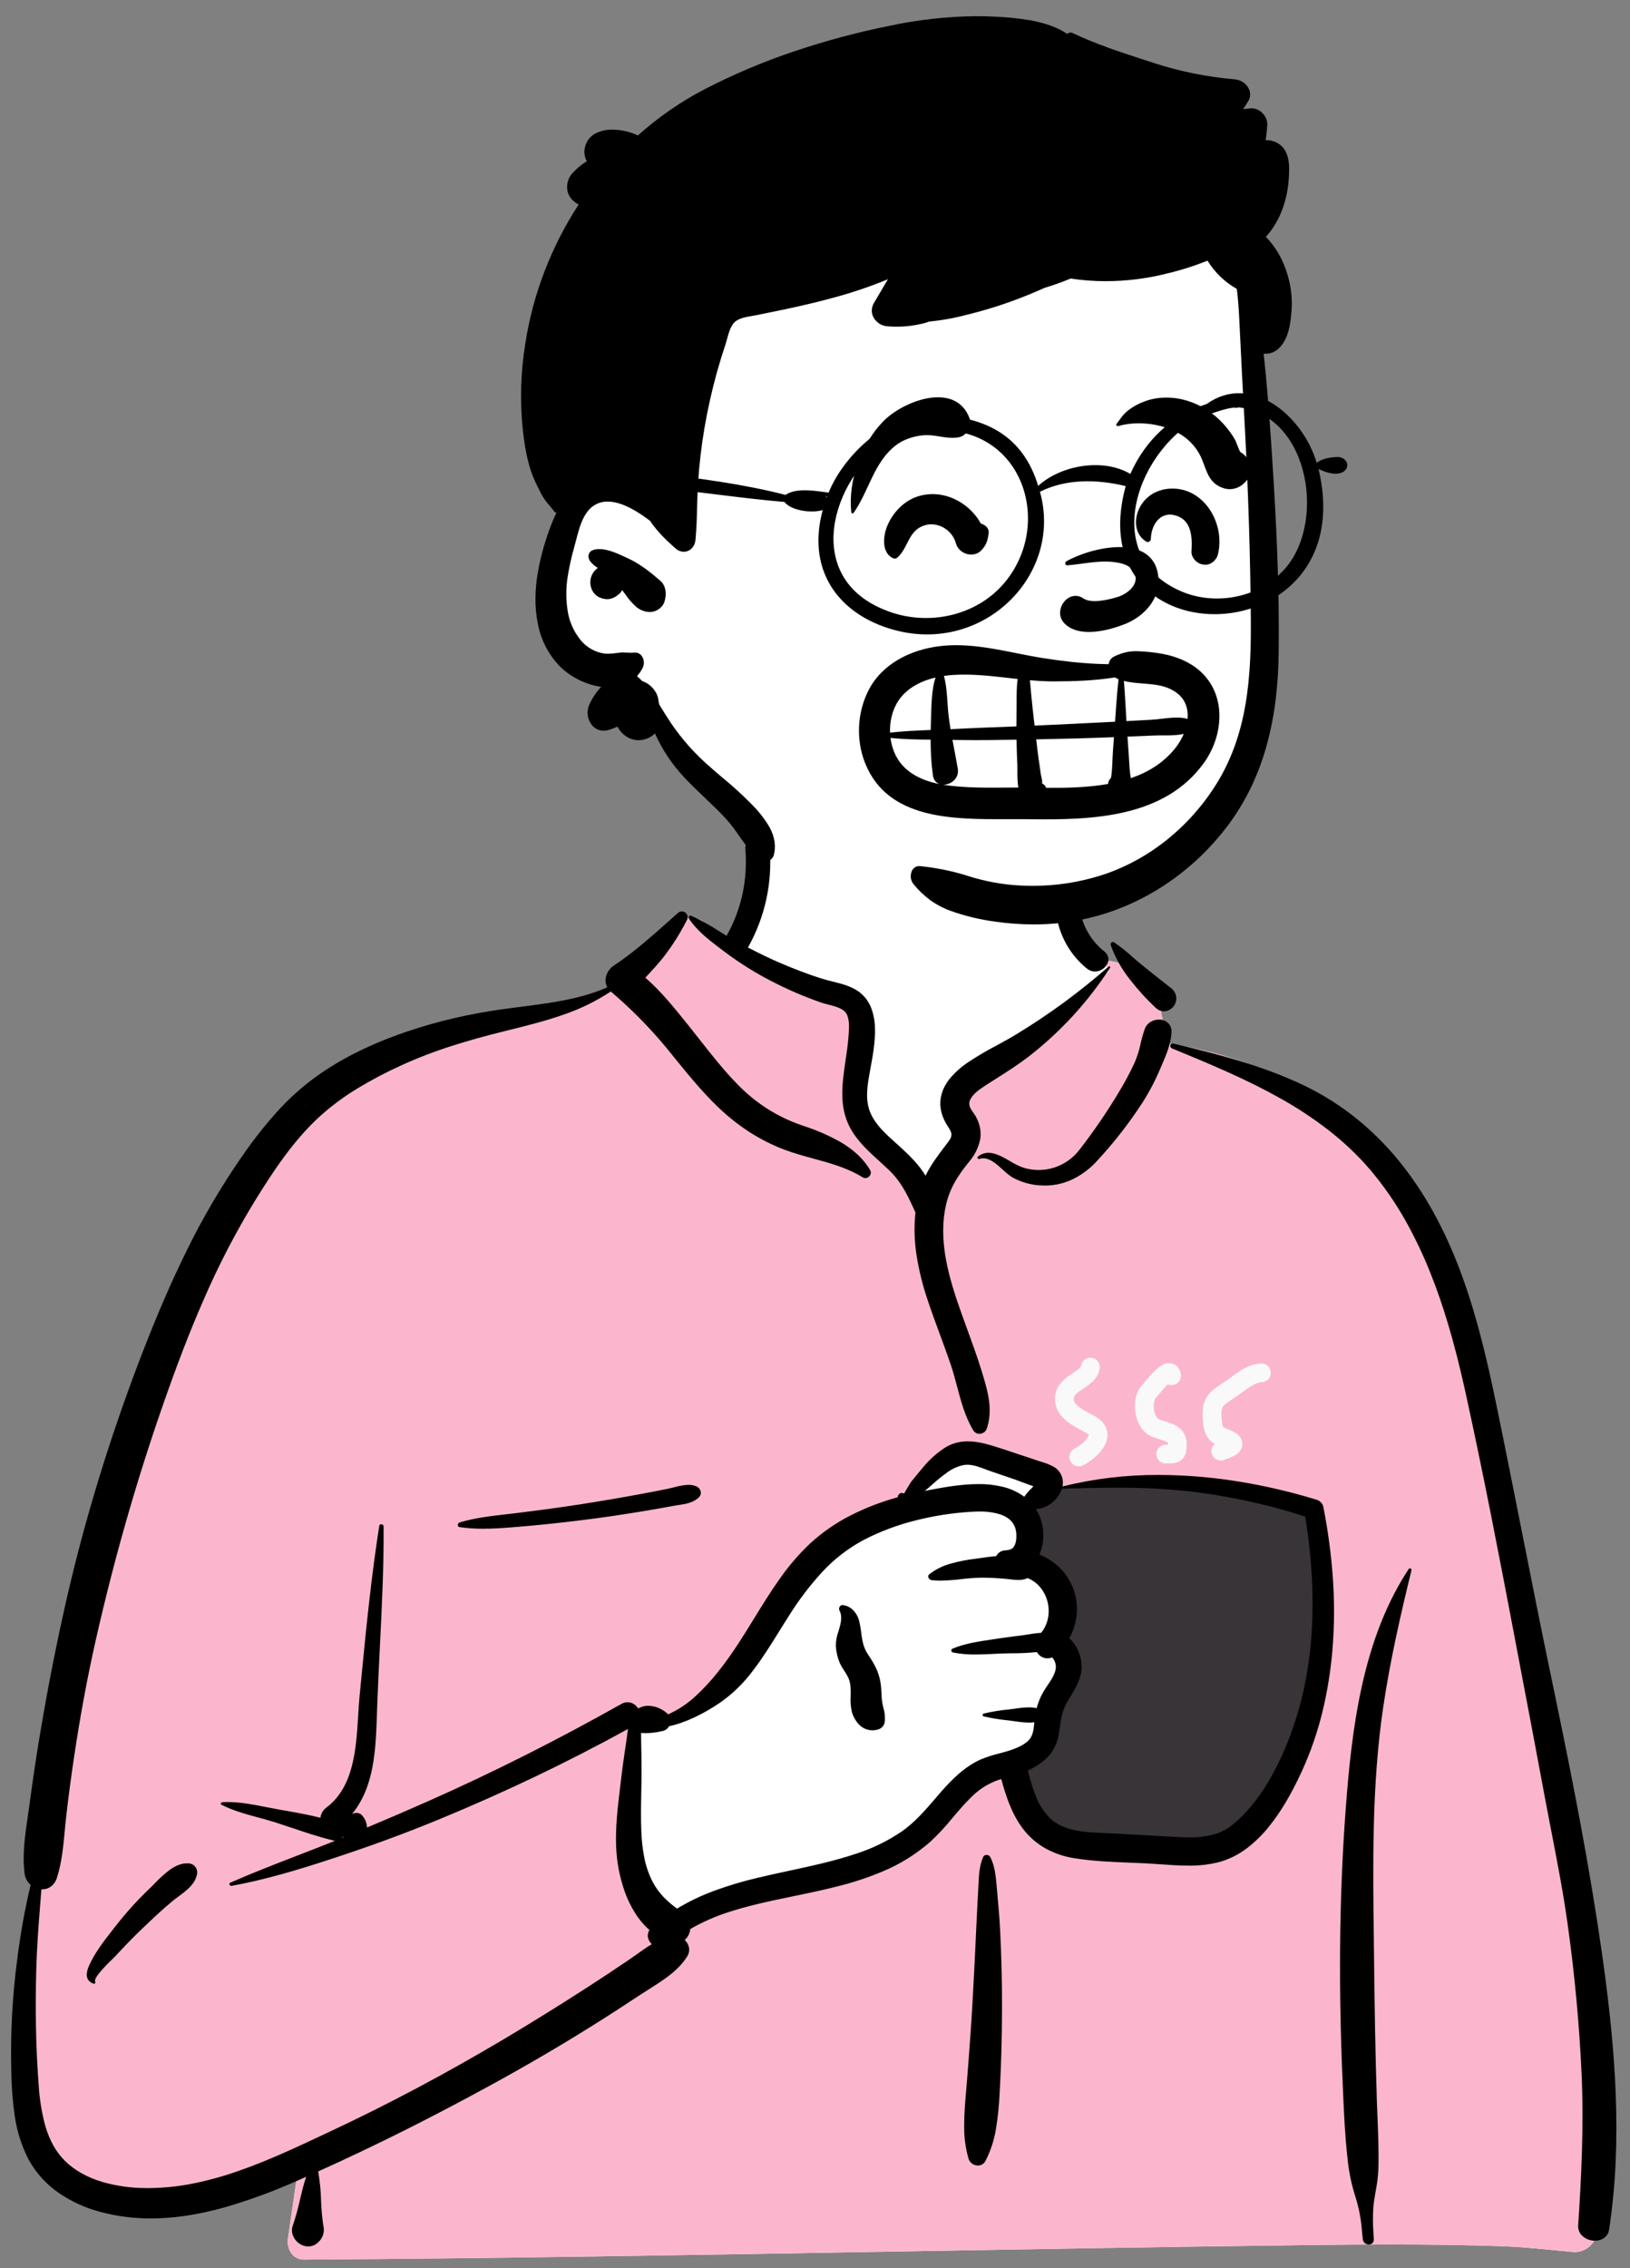 <svg width="87" height="121" viewBox="0 0 87 121" fill="none" xmlns="http://www.w3.org/2000/svg">
<rect x="0" y="0" width="87" height="121" fill="#808080" stroke="none"/>
<path d="M73.393 74.431H48.361V105.257H73.393V74.431Z" fill="#393437"/>
<path d="M16.24 120.552H16.238C16.115 120.556 15.994 120.532 15.881 120.483C15.769 120.434 15.669 120.361 15.589 120.268C15.494 120.149 15.425 120.011 15.387 119.863C15.35 119.716 15.344 119.562 15.37 119.412C15.481 118.676 15.589 117.929 15.693 117.206V117.205V117.202C15.75 116.803 15.809 116.391 15.869 115.985C13.609 116.599 11.28 116.919 8.939 116.938C7.951 116.939 6.964 116.872 5.985 116.737C5.002 116.601 4.03 116.388 3.08 116.1C3.035 116.054 3.017 116.016 3.03 115.988C3.05 115.938 3.155 115.915 3.359 115.915C3.435 115.915 3.514 115.918 3.596 115.922L3.615 115.922C3.685 115.925 3.751 115.928 3.805 115.928C3.841 115.93 3.878 115.927 3.913 115.919C3.125 115.386 2.483 114.664 2.045 113.819C1.834 113.411 1.663 112.983 1.537 112.542C1.407 112.089 1.312 111.628 1.251 111.161C1.134 110.188 1.105 109.207 1.164 108.228C1.211 107.236 1.315 106.254 1.414 105.305V105.303C1.469 104.778 1.521 104.282 1.562 103.802C1.912 101.546 2.231 99.203 2.539 96.937V96.935C3.326 91.149 4.14 85.166 5.601 79.47C5.979 77.999 6.392 76.579 6.829 75.249C7.298 73.825 7.814 72.447 8.362 71.154C8.943 69.784 9.581 68.46 10.26 67.217C10.963 65.926 11.739 64.676 12.582 63.472C13.47 62.279 14.454 61.16 15.526 60.129C16.599 59.095 17.763 58.16 19.004 57.336C20.24 56.516 21.558 55.825 22.936 55.275C24.32 54.724 25.765 54.338 27.239 54.125L27.404 54.102C27.689 54.064 27.986 54.03 28.273 53.996C29.777 53.822 31.331 53.641 32.603 52.85C33.264 52.322 33.773 51.629 34.265 50.959C34.653 50.43 35.019 49.931 35.429 49.559C35.623 49.378 35.843 49.227 36.082 49.112C36.32 49 36.579 48.941 36.842 48.938H36.851C37.09 48.955 37.322 49.031 37.525 49.159C37.77 49.293 38.032 49.474 38.31 49.666C38.57 49.845 38.838 50.03 39.114 50.192C39.151 49.544 39.365 48.965 39.572 48.404C39.724 48.032 39.84 47.646 39.917 47.251L39.928 47.177C39.955 46.983 39.97 46.792 39.984 46.606C40.045 45.813 40.102 45.064 41.059 44.28C41.524 43.936 42.028 43.648 42.559 43.42C43.176 43.151 43.813 42.93 44.463 42.759C45.165 42.572 45.877 42.43 46.597 42.334C47.324 42.235 48.056 42.185 48.789 42.184C49.654 42.176 50.518 42.263 51.364 42.445C52.188 42.63 52.876 42.911 53.412 43.279C53.902 43.62 54.347 44.023 54.734 44.477C55.098 44.906 55.415 45.371 55.682 45.865C56.217 46.842 56.58 47.889 56.964 48.997C57.243 49.8 57.531 50.631 57.892 51.435C58.187 51.302 58.508 51.236 58.833 51.242C59.428 51.251 60.012 51.412 60.529 51.709C60.772 51.845 60.994 52.017 61.186 52.219C61.36 52.398 61.491 52.614 61.57 52.85C61.832 53.169 61.949 53.827 62.062 54.464V54.464C62.144 54.927 62.221 55.365 62.35 55.671C63.182 55.803 63.989 55.971 64.749 56.17C65.476 56.359 66.193 56.588 66.896 56.855C67.549 57.104 68.187 57.392 68.806 57.716C69.39 58.023 69.955 58.366 70.497 58.743C71.017 59.106 71.513 59.5 71.984 59.925C72.443 60.341 72.877 60.784 73.284 61.252C73.687 61.718 74.063 62.207 74.412 62.715C74.762 63.228 75.087 63.758 75.385 64.303C75.994 65.429 76.51 66.603 76.929 67.812C77.373 69.087 77.746 70.384 78.047 71.7C78.647 74.267 79.069 76.987 79.517 80.282C80.115 83.657 80.94 87.09 81.737 90.41V90.41C82.254 92.564 82.789 94.791 83.259 96.988C83.786 99.453 84.173 101.614 84.442 103.597C84.753 105.802 84.921 108.024 84.945 110.251C84.954 111.388 84.916 112.515 84.835 113.6C84.749 114.738 84.611 115.87 84.425 116.965C84.698 117.356 84.931 117.775 85.12 118.213C85.236 118.413 85.294 118.643 85.286 118.875C85.278 119.1 85.215 119.321 85.103 119.517C85.001 119.706 84.852 119.864 84.669 119.975C84.486 120.086 84.277 120.147 84.063 120.15H84.063C84.045 120.15 84.027 120.15 84.009 120.149C83.654 120.118 83.294 120.083 82.946 120.049H82.945C82.061 119.963 81.148 119.874 80.24 119.84C78.4 119.776 76.418 119.745 74.182 119.745C72.878 119.745 71.461 119.756 69.722 119.778L69.244 119.785C62.151 119.873 54.942 119.997 47.97 120.118C37.571 120.298 26.817 120.484 16.24 120.552ZM54.956 80.953C54.713 81.997 55.104 82.847 55.518 83.747C55.752 84.223 55.946 84.717 56.098 85.224C56.197 85.582 56.159 86.136 56.126 86.624C56.112 86.823 56.1 87.011 56.098 87.164C56.117 87.457 56.273 87.78 56.425 88.092C56.618 88.49 56.818 88.901 56.749 89.271C56.59 90.141 56.164 91.014 55.752 91.858C55.401 92.578 55.039 93.322 54.851 94.048C54.754 94.403 54.708 94.769 54.715 95.137C54.724 95.511 54.806 95.879 54.956 96.222C55.612 97.512 57.588 98.173 58.896 98.611L58.902 98.613C59.274 98.752 59.658 98.853 60.05 98.913C60.475 98.98 60.904 99.013 61.333 99.011C62.641 99.005 63.937 98.754 65.152 98.27C65.727 98.044 66.272 97.749 66.777 97.393C67.234 97.075 67.63 96.678 67.948 96.222C68.476 95.436 69.066 93.877 69.54 92.624C69.832 91.854 70.084 91.189 70.272 90.822L70.383 89.265C70.513 87.436 70.651 85.35 70.641 83.721C70.63 81.913 70.439 80.905 70.059 80.641C69.214 80.054 68.001 79.619 66.455 79.349C65.004 79.113 63.535 79.001 62.065 79.016C60.419 79.016 58.974 79.126 58.052 79.218C56.981 79.326 56.304 79.44 56.247 79.478C56.115 79.564 56.004 79.63 55.906 79.687C55.633 79.847 55.469 79.944 55.273 80.253C55.012 80.288 54.746 80.324 54.483 80.362C54.308 80.419 54.216 80.538 54.238 80.679C54.256 80.769 54.308 80.849 54.384 80.902C54.475 80.969 54.587 81.004 54.701 81.002C54.788 81.001 54.874 80.984 54.955 80.953H54.956Z" fill="white"/>
<path d="M16.238 120.552C16.116 120.556 15.994 120.532 15.881 120.483C15.769 120.434 15.669 120.361 15.589 120.268C15.494 120.149 15.425 120.011 15.387 119.863C15.35 119.716 15.344 119.562 15.37 119.412C15.481 118.675 15.589 117.927 15.693 117.205L15.695 117.187C15.752 116.793 15.811 116.386 15.869 115.985C13.61 116.599 11.281 116.919 8.94 116.938C7.951 116.939 6.965 116.872 5.986 116.737C5.002 116.601 4.03 116.388 3.08 116.101C3.034 116.055 3.017 116.017 3.029 115.989C3.05 115.939 3.154 115.916 3.358 115.916C3.435 115.916 3.514 115.919 3.596 115.922L3.615 115.923C3.685 115.926 3.751 115.929 3.804 115.929C3.841 115.93 3.877 115.927 3.913 115.92C3.125 115.386 2.483 114.664 2.045 113.819C1.834 113.411 1.663 112.983 1.537 112.542C1.407 112.089 1.312 111.628 1.251 111.161C1.134 110.188 1.105 109.206 1.164 108.228C1.212 107.236 1.315 106.254 1.415 105.304C1.469 104.779 1.522 104.283 1.563 103.802C1.913 101.546 2.231 99.203 2.54 96.937V96.935C3.327 91.149 4.14 85.165 5.602 79.47C5.979 77.998 6.392 76.578 6.83 75.249C7.299 73.825 7.815 72.447 8.363 71.154C8.944 69.784 9.582 68.46 10.26 67.217C10.964 65.926 11.739 64.676 12.582 63.472C13.47 62.279 14.454 61.16 15.526 60.129C16.599 59.095 17.763 58.16 19.004 57.336C20.241 56.516 21.558 55.825 22.936 55.275C24.32 54.724 25.765 54.338 27.239 54.125L27.404 54.102L27.571 54.081C27.802 54.051 28.042 54.023 28.273 53.996C29.777 53.821 31.332 53.641 32.603 52.849C33.264 52.322 33.773 51.628 34.265 50.958C34.637 50.452 34.988 49.974 35.377 49.608C35.56 49.43 35.767 49.278 35.993 49.156C36.212 49.038 36.454 48.967 36.702 48.945L37.787 49.611L44.09 52.726C44.698 52.896 45.16 53.086 45.464 53.29C45.768 53.494 45.923 53.718 45.923 53.956V58.823C45.923 59.147 46.212 59.684 46.783 60.418C47.353 61.153 48.221 62.106 49.362 63.251L51.481 61.139L51.434 60.862C51.233 59.676 51.131 58.871 51.131 58.471C51.131 58.363 51.262 58.177 51.52 57.919C51.89 57.563 52.279 57.227 52.686 56.913C53.717 56.095 55.286 54.961 57.349 53.54L59.163 51.833L58.97 51.245C59.255 51.259 59.537 51.31 59.81 51.396C60.082 51.48 60.343 51.597 60.588 51.743C61.093 52.047 61.442 52.44 61.57 52.85C61.833 53.169 61.949 53.827 62.062 54.463V54.464C62.144 54.927 62.221 55.364 62.351 55.67C63.182 55.803 63.989 55.971 64.749 56.17C65.477 56.359 66.193 56.588 66.896 56.855C67.549 57.104 68.187 57.391 68.806 57.716C69.391 58.023 69.955 58.366 70.497 58.743C71.017 59.105 71.513 59.5 71.984 59.925C72.444 60.341 72.877 60.784 73.284 61.252C73.687 61.718 74.063 62.207 74.412 62.715C74.763 63.228 75.087 63.758 75.385 64.303C75.994 65.429 76.511 66.602 76.93 67.812C77.373 69.086 77.746 70.384 78.047 71.699C78.648 74.267 79.069 76.987 79.517 80.281C80.115 83.656 80.94 87.089 81.737 90.409V90.41C82.254 92.563 82.789 94.791 83.259 96.987C83.786 99.452 84.174 101.614 84.443 103.596C84.753 105.801 84.921 108.024 84.946 110.251C84.954 111.387 84.916 112.514 84.835 113.599C84.749 114.738 84.611 115.87 84.425 116.964C84.698 117.356 84.931 117.774 85.12 118.212C85.237 118.413 85.294 118.642 85.286 118.874C85.278 119.1 85.216 119.321 85.103 119.517C85.002 119.705 84.852 119.863 84.669 119.974C84.487 120.086 84.278 120.146 84.064 120.15H84.063C84.045 120.15 84.027 120.15 84.009 120.148C83.655 120.117 83.296 120.083 82.949 120.049H82.946C82.062 119.963 81.148 119.874 80.241 119.84C78.4 119.776 76.418 119.745 74.182 119.745C72.878 119.745 71.461 119.755 69.723 119.778L69.245 119.784C62.154 119.873 54.945 119.997 47.973 120.118H47.971C37.571 120.298 26.817 120.484 16.239 120.553L16.238 120.552ZM34.212 91.717L33.335 98.079L35.445 102.622L40.222 101.012L48.006 98.961L52.472 94.429L54.992 93.584C54.836 94.008 54.744 94.454 54.717 94.905C54.694 95.357 54.776 95.808 54.956 96.222C55.611 97.512 57.588 98.174 58.896 98.611L58.902 98.613C59.273 98.753 59.658 98.853 60.05 98.914C60.474 98.98 60.904 99.013 61.333 99.012C62.641 99.005 63.936 98.754 65.152 98.27C65.727 98.044 66.272 97.75 66.777 97.393C67.233 97.075 67.63 96.679 67.948 96.222C68.476 95.437 69.066 93.877 69.54 92.625C69.832 91.854 70.084 91.189 70.272 90.822L70.416 88.8C70.544 86.963 70.659 85.053 70.638 83.532C70.615 81.843 70.425 80.897 70.058 80.642C69.213 80.055 68.001 79.62 66.454 79.349C65.003 79.113 63.534 79.002 62.064 79.016C60.418 79.016 58.973 79.127 58.051 79.219C56.98 79.327 56.304 79.441 56.246 79.479C56.115 79.565 56.003 79.63 55.905 79.688C55.633 79.848 55.469 79.944 55.273 80.254L55.135 80.272L55.912 79.218L55.637 79.071C54.659 78.553 53.841 78.159 53.205 77.899C52.57 77.64 52.098 77.509 51.804 77.509C51.496 77.509 51.021 77.751 50.391 78.229C49.55 78.896 48.753 79.618 48.006 80.389L47.837 80.466C46.849 80.916 45.886 81.418 44.953 81.972C44.19 82.436 43.613 82.87 43.239 83.263L43.212 83.292C42.456 84.103 40.938 86.29 38.7 89.791L35.444 91.717L34.212 91.717ZM56.039 85.025L54.862 82.772V80.982C54.894 80.974 54.925 80.964 54.956 80.953C54.713 81.998 55.104 82.848 55.518 83.748C55.718 84.162 55.893 84.589 56.039 85.025L56.039 85.025Z" fill="#FBB6CE"/>
<path d="M16.45 119.849C16.322 119.849 16.196 119.818 16.082 119.759L16.056 119.744L16.011 119.718C15.851 119.621 15.726 119.475 15.653 119.302C15.573 119.131 15.561 118.937 15.62 118.758C15.777 118.301 15.907 117.835 16.009 117.363C16.106 116.956 16.205 116.536 16.34 116.134L16.11 116.236L15.809 116.368C14.577 116.916 13.31 117.38 12.015 117.757C10.583 118.16 9.287 118.355 8.054 118.355C7.144 118.358 6.237 118.241 5.357 118.007C4.568 117.801 3.821 117.461 3.148 117.001C2.474 116.542 1.919 115.93 1.528 115.214C1.155 114.494 0.906 113.715 0.791 112.912C0.674 112.109 0.612 111.3 0.603 110.489C0.552 108.497 0.658 106.505 0.92 104.53C1.085 103.195 1.323 101.87 1.635 100.562C1.453 100.401 1.337 100.178 1.31 99.936C1.185 98.923 1.341 97.873 1.491 96.856V96.854C1.525 96.623 1.56 96.385 1.591 96.153C1.763 94.866 1.94 93.68 2.134 92.529C2.554 90.022 3.036 87.577 3.567 85.263C4.05 83.156 4.623 81.017 5.27 78.903C5.902 76.837 6.62 74.742 7.406 72.676L7.543 72.319C8.356 70.206 9.137 68.397 9.931 66.79C10.81 64.984 11.83 63.25 12.981 61.603C13.521 60.823 14.108 60.076 14.739 59.367C15.371 58.66 16.076 58.021 16.842 57.462C18.184 56.492 19.77 55.702 21.69 55.046C22.546 54.755 23.416 54.508 24.298 54.306C25.152 54.109 26.05 53.947 26.965 53.823C27.236 53.786 27.514 53.751 27.783 53.716C29.348 53.517 30.965 53.312 32.413 52.675C32.362 52.579 32.331 52.474 32.323 52.366C32.314 52.258 32.327 52.15 32.362 52.047C32.427 51.836 32.562 51.654 32.745 51.529C33.804 50.83 34.795 49.946 35.753 49.091C35.893 48.966 36.038 48.837 36.182 48.709C36.239 48.657 36.315 48.627 36.393 48.626C36.447 48.627 36.5 48.641 36.548 48.668C36.595 48.694 36.635 48.733 36.663 48.779C36.69 48.825 36.705 48.877 36.705 48.93C36.706 48.983 36.691 49.036 36.665 49.082C36.309 49.785 35.888 50.452 35.405 51.075C35.093 51.462 34.759 51.826 34.445 52.162C35.276 52.88 35.981 53.758 36.664 54.606L36.706 54.658C36.918 54.922 37.13 55.192 37.336 55.454C37.982 56.277 38.651 57.128 39.398 57.885C39.865 58.363 40.385 58.787 40.948 59.148C41.511 59.506 42.113 59.797 42.743 60.017L43.006 60.108C43.677 60.33 44.324 60.619 44.937 60.972C45.614 61.383 46.105 61.856 46.441 62.42C46.466 62.462 46.48 62.51 46.48 62.559C46.48 62.608 46.466 62.657 46.441 62.699C46.416 62.744 46.379 62.782 46.335 62.81C46.291 62.837 46.24 62.852 46.188 62.854C46.139 62.854 46.09 62.839 46.048 62.813C45.233 62.308 44.31 62.056 43.417 61.812C42.907 61.673 42.381 61.529 41.877 61.339C41.214 61.089 40.58 60.769 39.986 60.385C39.392 59.998 38.836 59.556 38.326 59.065C37.469 58.243 36.712 57.311 35.98 56.409L35.977 56.405C35.827 56.221 35.673 56.03 35.52 55.844C34.633 54.78 33.657 53.795 32.602 52.898C31.794 53.429 30.921 53.852 30.004 54.158C29.127 54.463 28.219 54.695 27.208 54.945L27.001 54.996C25.894 55.27 24.995 55.52 24.173 55.783C23.239 56.076 22.324 56.426 21.433 56.831C20.641 57.189 19.871 57.593 19.126 58.04C18.381 58.487 17.682 59.005 17.038 59.589C15.64 60.872 14.559 62.53 13.656 63.983C12.586 65.725 11.643 67.542 10.835 69.42C10.114 71.071 9.413 72.889 8.632 75.142C7.942 77.133 7.296 79.178 6.713 81.223C6.135 83.25 5.604 85.328 5.134 87.4C4.671 89.439 4.283 91.523 3.948 93.771C3.796 94.788 3.658 95.83 3.538 96.867C3.507 97.135 3.481 97.409 3.456 97.674V97.677C3.379 98.507 3.298 99.366 3.042 100.171C2.988 100.361 2.874 100.528 2.717 100.649C2.582 100.748 2.418 100.801 2.25 100.799C2.237 100.799 2.223 100.799 2.21 100.798L2.14 101.671C2.051 102.789 1.962 103.98 1.933 105.167C1.88 107.294 1.917 109.2 2.046 110.993L2.066 111.258C2.109 111.99 2.227 112.716 2.418 113.423C2.653 114.217 3.002 114.832 3.487 115.304C3.996 115.8 4.669 116.174 5.487 116.416C6.231 116.626 7.001 116.734 7.774 116.736C7.822 116.737 7.869 116.737 7.915 116.737C8.731 116.732 9.545 116.648 10.345 116.484C11.15 116.319 11.944 116.099 12.719 115.825C14.281 115.284 15.795 114.574 17.259 113.886L17.637 113.709C19.188 112.982 20.76 112.196 22.309 111.372C23.818 110.569 25.35 109.707 26.862 108.809C28.371 107.912 29.894 106.967 31.388 106.001C32.113 105.532 32.846 105.046 33.567 104.558C33.71 104.461 33.854 104.359 33.992 104.26C34.25 104.075 34.517 103.885 34.79 103.723C34.688 103.63 34.616 103.507 34.586 103.372C34.571 103.302 34.571 103.231 34.584 103.161C34.598 103.092 34.625 103.026 34.665 102.967C34.36 102.698 34.096 102.385 33.883 102.039C33.662 101.684 33.481 101.306 33.342 100.913C33.069 100.138 32.915 99.328 32.885 98.508C32.844 97.45 32.974 96.38 33.1 95.346L33.1 95.34C33.12 95.175 33.141 95.003 33.161 94.835C33.235 94.202 33.327 93.578 33.414 92.997C33.43 92.895 33.443 92.794 33.457 92.688C33.477 92.542 33.496 92.391 33.521 92.242C31.899 93.134 30.22 93.995 28.532 94.801C26.866 95.596 25.141 96.362 23.406 97.077C21.689 97.784 19.924 98.436 18.012 99.068L17.642 99.19C16.597 99.532 15.79 99.779 15.025 99.991C14.059 100.259 13.189 100.462 12.363 100.612C12.358 100.613 12.352 100.613 12.347 100.613C12.323 100.612 12.3 100.603 12.282 100.588C12.264 100.572 12.251 100.552 12.246 100.528C12.242 100.511 12.244 100.492 12.253 100.477C12.261 100.461 12.275 100.449 12.292 100.443C13.447 99.934 14.647 99.47 15.807 99.021C16.395 98.794 17.003 98.559 17.597 98.322L17.887 98.204C17.852 98.202 17.817 98.197 17.783 98.188C17.05 98.012 16.312 97.764 15.598 97.524L15.597 97.524C15.304 97.425 15.001 97.324 14.705 97.229C14.409 97.135 14.095 97.049 13.792 96.967C13.121 96.785 12.427 96.596 11.822 96.285C11.809 96.279 11.799 96.269 11.793 96.256C11.787 96.243 11.785 96.228 11.788 96.215C11.791 96.198 11.8 96.183 11.813 96.171C11.826 96.16 11.842 96.153 11.859 96.151C11.958 96.144 12.062 96.141 12.168 96.141C12.844 96.141 13.548 96.279 14.228 96.414C14.459 96.46 14.676 96.502 14.895 96.541L15.259 96.604C15.818 96.703 16.468 96.821 17.103 96.979C17.115 96.876 17.147 96.775 17.198 96.685C17.249 96.594 17.318 96.515 17.4 96.451C18.882 95.354 19.006 93.33 19.116 91.545V91.544C19.138 91.178 19.159 90.833 19.191 90.502L19.333 89.043C19.573 86.581 19.84 83.963 20.244 81.404C20.247 81.379 20.259 81.357 20.278 81.341C20.297 81.326 20.321 81.318 20.345 81.319C20.378 81.318 20.41 81.329 20.434 81.351C20.458 81.372 20.473 81.403 20.475 81.435C20.489 83.587 20.381 85.769 20.275 87.879C20.227 88.848 20.177 89.851 20.14 90.839L20.121 91.353L20.119 91.434C20.054 93.344 19.987 95.319 18.785 96.787C18.859 96.743 18.944 96.72 19.03 96.719C19.086 96.718 19.141 96.729 19.192 96.752C19.243 96.775 19.288 96.809 19.324 96.852C19.487 97.03 19.581 97.261 19.588 97.502C20.649 97.058 21.755 96.581 22.877 96.084C24.6 95.32 26.352 94.491 28.082 93.619C29.766 92.77 31.476 91.858 33.164 90.908C33.236 90.864 33.316 90.835 33.4 90.823C33.483 90.811 33.569 90.815 33.651 90.836C33.732 90.857 33.809 90.894 33.877 90.944C33.944 90.995 34.001 91.059 34.044 91.132L34.069 91.128C34.074 91.127 34.078 91.127 34.083 91.127L34.108 91.126H34.111C34.262 91.044 34.432 91.003 34.604 91.005C34.985 91.016 35.349 91.166 35.627 91.429C35.636 91.438 35.645 91.448 35.653 91.457L35.659 91.464C36.179 91.23 36.659 90.916 37.081 90.532C37.527 90.124 37.939 89.681 38.315 89.207C38.661 88.776 39.008 88.296 39.374 87.738C39.674 87.281 39.968 86.804 40.252 86.342C40.683 85.641 41.129 84.917 41.612 84.239C42.086 83.556 42.63 82.923 43.234 82.351C43.892 81.747 44.63 81.237 45.427 80.835C46.224 80.434 47.059 80.114 47.919 79.879C47.916 79.854 47.919 79.829 47.927 79.805C47.935 79.78 47.949 79.758 47.966 79.74C47.986 79.714 48.011 79.692 48.039 79.676C48.067 79.66 48.099 79.65 48.131 79.646C48.166 79.647 48.201 79.656 48.232 79.673C48.24 79.677 48.246 79.683 48.25 79.69L48.418 79.403C48.54 79.196 48.61 79.084 48.637 79.049C48.831 78.805 49.033 78.56 49.238 78.32C49.578 77.898 49.982 77.532 50.436 77.235C50.802 77.009 51.226 76.892 51.657 76.897C52.269 76.897 52.896 77.102 53.502 77.3L53.516 77.304C53.921 77.437 54.331 77.574 54.729 77.707L54.74 77.71C54.949 77.78 55.165 77.853 55.377 77.923L55.441 77.944C55.479 77.956 55.517 77.968 55.56 77.982C55.781 78.042 55.994 78.126 56.197 78.23C56.389 78.327 56.544 78.485 56.636 78.679C56.729 78.873 56.754 79.093 56.708 79.303C58.392 78.886 60.122 78.68 61.857 78.69C63.291 78.694 64.722 78.813 66.136 79.045C67.533 79.273 68.913 79.595 70.266 80.01C70.353 80.034 70.432 80.08 70.496 80.144C70.559 80.208 70.605 80.287 70.629 80.374C70.878 81.634 71.049 82.908 71.141 84.189C71.232 85.471 71.224 86.757 71.117 88.037C71.024 89.139 70.848 90.233 70.589 91.308C70.328 92.384 69.968 93.432 69.512 94.44L69.459 94.554C68.911 95.74 68.351 96.68 67.75 97.425C67.403 97.864 67.002 98.259 66.558 98.6C66.127 98.931 65.638 99.179 65.116 99.331C64.562 99.476 63.991 99.544 63.419 99.532C62.922 99.532 62.417 99.496 61.929 99.461C61.672 99.443 61.407 99.424 61.151 99.411C60.869 99.397 60.58 99.385 60.3 99.374H60.3C59.331 99.335 58.33 99.294 57.365 99.141C56.825 99.061 56.303 98.886 55.823 98.626C55.346 98.362 54.929 98.001 54.599 97.567C54.004 96.784 53.691 95.829 53.441 94.913C53.307 94.956 53.197 94.995 53.095 95.035C52.622 95.231 52.194 95.519 51.836 95.884C51.483 96.226 51.161 96.606 50.849 96.975C50.477 97.437 50.072 97.872 49.636 98.276C48.896 98.919 48.059 99.442 47.155 99.825C46.389 100.148 45.599 100.413 44.793 100.616C43.99 100.825 43.161 100.996 42.361 101.161L42.354 101.163C42.009 101.234 41.653 101.307 41.303 101.383L41.165 101.413C40.542 101.55 39.727 101.74 38.939 101.996C38.209 102.225 37.506 102.534 36.843 102.916C36.822 103.141 36.716 103.349 36.547 103.499C36.663 103.606 36.742 103.747 36.773 103.902C36.803 104.07 36.767 104.243 36.673 104.385C36.197 105.14 35.427 105.627 34.683 106.098L34.682 106.099C34.538 106.19 34.389 106.285 34.245 106.379L34.187 106.416C33.326 106.987 32.445 107.555 31.569 108.103C29.853 109.177 28.065 110.221 26.102 111.293C24.577 112.126 23.058 112.922 21.587 113.659C20.036 114.435 18.486 115.172 16.982 115.848C17.071 116.353 17.122 116.863 17.135 117.375C17.149 117.794 17.184 118.212 17.24 118.627L17.262 118.758C17.297 118.91 17.292 119.069 17.247 119.218C17.202 119.367 17.119 119.502 17.005 119.609L16.98 119.632V119.629L16.959 119.649L16.951 119.656L16.953 119.654C16.927 119.678 16.899 119.701 16.87 119.721L16.834 119.745C16.718 119.814 16.585 119.85 16.45 119.849ZM34.217 92.453C34.218 92.528 34.219 92.606 34.219 92.675C34.219 92.787 34.22 92.893 34.223 92.998C34.235 93.475 34.242 93.984 34.242 94.51C34.242 94.892 34.234 95.279 34.227 95.654C34.214 96.318 34.201 97.004 34.229 97.679C34.244 98.151 34.296 98.623 34.385 99.087C34.473 99.553 34.629 100.002 34.848 100.422C35.002 100.709 35.194 100.973 35.418 101.209C35.638 101.435 35.878 101.642 36.135 101.826C36.782 101.437 37.465 101.112 38.175 100.855C38.89 100.595 39.619 100.377 40.359 100.202C40.942 100.06 41.54 99.931 42.119 99.807H42.119C43.314 99.55 44.549 99.284 45.726 98.887C46.57 98.613 47.372 98.222 48.108 97.726C48.822 97.234 49.391 96.57 49.941 95.929L49.947 95.922C49.995 95.866 50.042 95.81 50.09 95.755L50.186 95.644C50.792 94.949 51.477 94.251 52.371 93.857C52.678 93.733 52.994 93.631 53.316 93.553C53.841 93.412 54.385 93.266 54.794 92.947C55.134 92.682 55.169 92.305 55.205 91.906L55.207 91.882C55.11 91.896 55.013 91.902 54.916 91.902C54.674 91.896 54.432 91.873 54.193 91.834H54.191C54.098 91.821 54.002 91.807 53.908 91.796L53.688 91.77C53.289 91.73 52.893 91.662 52.502 91.569C52.486 91.564 52.473 91.554 52.463 91.54C52.453 91.527 52.447 91.511 52.447 91.494C52.447 91.478 52.453 91.462 52.463 91.448C52.473 91.435 52.486 91.425 52.502 91.42C52.946 91.316 53.397 91.242 53.85 91.2L53.908 91.193L54.02 91.179C54.075 91.171 54.131 91.164 54.186 91.156H54.187C54.427 91.117 54.668 91.095 54.911 91.089C55.052 91.088 55.193 91.102 55.331 91.132C55.408 90.838 55.522 90.555 55.671 90.289C55.737 90.171 55.819 90.051 55.905 89.923C56.106 89.628 56.313 89.322 56.352 89.005C56.367 88.862 56.339 88.718 56.273 88.59L56.251 88.549C56.227 88.499 56.191 88.455 56.146 88.422C56.135 88.432 56.121 88.439 56.106 88.442C55.964 88.489 55.809 88.484 55.67 88.428C55.531 88.373 55.416 88.271 55.344 88.139C54.91 88.184 54.474 88.206 54.038 88.204C53.815 88.207 53.605 88.21 53.401 88.219L52.793 88.248C52.593 88.257 52.33 88.268 52.066 88.268C51.659 88.275 51.253 88.239 50.854 88.16C50.832 88.153 50.813 88.141 50.799 88.123C50.785 88.105 50.777 88.084 50.776 88.061C50.773 88.041 50.776 88.021 50.785 88.003C50.795 87.986 50.81 87.971 50.828 87.963C51.48 87.684 52.238 87.572 52.97 87.464C53.077 87.448 53.187 87.432 53.293 87.416C53.592 87.37 53.897 87.331 54.192 87.293L54.199 87.292C54.345 87.273 54.496 87.254 54.644 87.234C54.74 87.221 54.84 87.205 54.937 87.189H54.938C55.148 87.152 55.359 87.126 55.572 87.111C55.763 86.874 55.89 86.593 55.942 86.293C55.993 86.004 55.979 85.707 55.903 85.424C55.83 85.152 55.7 84.898 55.52 84.682C55.341 84.464 55.109 84.297 54.847 84.195C54.691 84.263 54.521 84.296 54.351 84.293C54.209 84.29 54.067 84.279 53.926 84.259H53.924C53.841 84.249 53.755 84.238 53.666 84.231C53.187 84.189 52.79 84.17 52.417 84.17H52.372C52.013 84.179 51.655 84.205 51.299 84.249C50.931 84.295 50.561 84.322 50.191 84.329C50.037 84.329 49.883 84.321 49.73 84.304C49.689 84.298 49.649 84.28 49.617 84.253C49.585 84.225 49.56 84.189 49.547 84.149C49.538 84.12 49.539 84.089 49.548 84.061C49.558 84.032 49.576 84.007 49.6 83.989C49.941 83.724 50.332 83.53 50.749 83.419C51.17 83.302 51.598 83.217 52.031 83.165L52.204 83.141C52.279 83.132 52.36 83.12 52.438 83.109C52.663 83.078 52.917 83.043 53.175 83.019C53.217 82.936 53.279 82.865 53.355 82.812C53.432 82.76 53.52 82.727 53.612 82.717C53.67 82.71 53.729 82.704 53.786 82.7L53.805 82.698L53.804 82.692C53.869 82.689 53.933 82.67 53.99 82.636C54.046 82.603 54.093 82.555 54.125 82.498C54.304 82.213 54.267 81.692 54.161 81.442C54.033 81.141 53.771 80.922 53.38 80.791C53.018 80.683 52.641 80.633 52.264 80.642C52.1 80.642 51.929 80.648 51.728 80.662C50.753 80.727 49.787 80.882 48.84 81.124C47.893 81.36 46.976 81.705 46.108 82.152C45.267 82.601 44.508 83.189 43.863 83.891C43.221 84.594 42.643 85.353 42.137 86.16L42.088 86.237C41.919 86.499 41.748 86.776 41.581 87.044L41.58 87.045C41.152 87.736 40.708 88.451 40.206 89.105C39.722 89.762 39.137 90.338 38.472 90.811C37.501 91.474 36.571 91.907 35.708 92.099C35.674 92.161 35.628 92.214 35.572 92.257C35.517 92.3 35.453 92.33 35.385 92.347L35.318 92.362C35.037 92.426 34.751 92.46 34.463 92.465C34.381 92.465 34.299 92.461 34.217 92.453ZM18.299 97.994C18.29 98.008 18.279 98.022 18.269 98.035L18.252 98.054L18.338 98.019L18.299 97.994ZM59.562 79.369C58.593 79.369 57.605 79.395 56.677 79.422C56.578 79.722 56.391 79.985 56.14 80.177C55.899 80.376 55.601 80.493 55.288 80.512C55.519 80.871 55.654 81.283 55.68 81.71C55.712 82.13 55.642 82.552 55.476 82.939C55.825 83.077 56.148 83.273 56.43 83.519C56.72 83.773 56.959 84.079 57.135 84.422C57.258 84.66 57.349 84.913 57.408 85.175C57.464 85.426 57.489 85.683 57.481 85.941C57.462 86.454 57.323 86.955 57.074 87.404C57.291 87.605 57.46 87.853 57.569 88.128C57.683 88.406 57.736 88.704 57.726 89.005C57.701 89.585 57.393 90.09 57.096 90.577C57.058 90.64 57.018 90.705 56.98 90.768C56.694 91.246 56.633 91.678 56.562 92.177C56.546 92.292 56.529 92.411 56.508 92.534C56.44 92.976 56.242 93.388 55.94 93.717C55.636 94.034 55.268 94.284 54.862 94.45L54.907 94.625C55.009 95.053 55.143 95.473 55.307 95.881C55.468 96.285 55.706 96.654 56.008 96.967C56.743 97.699 57.86 97.747 58.846 97.79C58.931 97.793 59.007 97.797 59.082 97.801L59.133 97.803C59.915 97.842 60.711 97.888 61.48 97.931H61.481H61.487L62.013 97.961L62.733 98.001C62.959 98.014 63.225 98.027 63.488 98.027C63.895 98.035 64.301 97.99 64.696 97.894C65.101 97.791 65.478 97.602 65.803 97.339C66.48 96.791 67.11 96.034 67.677 95.09C68.176 94.242 68.594 93.35 68.925 92.424C69.257 91.51 69.514 90.571 69.694 89.615C69.872 88.66 69.985 87.695 70.03 86.724C70.076 85.752 70.065 84.777 69.999 83.806C69.938 82.871 69.826 81.897 69.667 80.911C67.597 80.24 65.464 79.782 63.301 79.545C62.059 79.418 60.811 79.36 59.562 79.369ZM52.219 79.178C52.661 79.172 53.101 79.222 53.531 79.325C53.943 79.423 54.331 79.604 54.672 79.856C54.673 79.853 54.674 79.851 54.675 79.849C54.677 79.846 54.679 79.841 54.681 79.838C54.788 79.685 54.91 79.543 55.044 79.413L55.048 79.409C55.06 79.397 55.073 79.385 55.086 79.371L55.159 79.293L54.992 79.235C54.737 79.145 54.452 79.038 54.281 78.973C54.212 78.947 54.162 78.928 54.143 78.921L54.138 78.92L53.905 78.841H53.904C53.533 78.715 53.147 78.585 52.771 78.452C52.703 78.428 52.637 78.403 52.567 78.377C52.263 78.263 51.949 78.145 51.632 78.145C51.57 78.145 51.508 78.15 51.446 78.159C51.129 78.222 50.829 78.355 50.568 78.547C50.288 78.747 50.02 78.963 49.766 79.195L49.765 79.196C49.625 79.319 49.493 79.435 49.362 79.541L49.671 79.481C50.493 79.324 51.37 79.178 52.219 79.178ZM73.058 119.746C72.984 119.746 72.911 119.721 72.852 119.675C72.82 119.649 72.794 119.618 72.775 119.581C72.756 119.545 72.744 119.506 72.74 119.465L72.691 118.992C72.645 118.392 72.531 117.799 72.353 117.225C72.133 116.546 71.988 115.845 71.921 115.134C71.795 114.015 71.739 112.867 71.692 111.788L71.659 111.015C71.554 108.601 71.51 106.241 71.526 104.002C71.544 101.599 71.633 99.241 71.791 96.994L71.815 96.66C71.914 95.311 72.011 94.278 72.129 93.309C72.28 92.069 72.464 90.97 72.69 89.95C73.241 87.468 74.057 85.428 75.185 83.713C75.192 83.701 75.203 83.692 75.215 83.685C75.227 83.678 75.24 83.675 75.254 83.675C75.267 83.675 75.28 83.677 75.291 83.683C75.303 83.689 75.313 83.697 75.321 83.707C75.329 83.716 75.334 83.728 75.336 83.74C75.339 83.752 75.338 83.764 75.335 83.776C74.768 86.1 74.192 88.597 73.823 91.111C73.678 92.099 73.567 93.111 73.483 94.203C73.409 95.176 73.358 96.192 73.329 97.308C73.274 99.38 73.301 101.489 73.328 103.529V103.549C73.332 103.893 73.337 104.249 73.341 104.599L73.344 104.832C73.368 106.984 73.405 109.53 73.49 112.1C73.499 112.395 73.511 112.696 73.524 112.988C73.561 113.906 73.6 114.856 73.567 115.785C73.545 116.16 73.498 116.533 73.425 116.902C73.379 117.173 73.33 117.453 73.303 117.734C73.27 118.213 73.272 118.693 73.309 119.172C73.314 119.263 73.32 119.366 73.325 119.466C73.328 119.502 73.324 119.539 73.312 119.573C73.301 119.608 73.282 119.64 73.258 119.667C73.232 119.693 73.201 119.714 73.166 119.727C73.132 119.741 73.095 119.747 73.058 119.746H73.058ZM85.129 119.543C84.998 119.545 84.868 119.52 84.747 119.471C84.626 119.422 84.516 119.348 84.424 119.256C84.356 119.184 84.305 119.1 84.272 119.007C84.24 118.915 84.227 118.816 84.235 118.719C84.403 116.161 84.541 113.413 84.416 110.651C84.295 107.987 84.042 105.276 83.663 102.592C83.428 100.925 83.102 99.245 82.786 97.62C82.676 97.053 82.562 96.467 82.454 95.886L82.388 95.533C82.061 93.76 81.718 91.959 81.387 90.217L81.386 90.214L81.315 89.839L80.776 86.999C80.04 83.122 79.174 78.621 78.214 74.261L78.159 74.012C77.614 71.581 77.039 69.645 76.349 67.92C75.958 66.934 75.499 65.975 74.977 65.052C74.455 64.134 73.852 63.265 73.173 62.456C72.83 62.051 72.465 61.665 72.08 61.3C71.71 60.95 71.309 60.606 70.889 60.279C70.063 59.642 69.19 59.069 68.277 58.564C67.457 58.105 66.536 57.647 65.458 57.164C64.471 56.721 63.452 56.302 62.554 55.932C62.523 55.92 62.496 55.898 62.48 55.868C62.464 55.839 62.458 55.805 62.465 55.772C62.469 55.743 62.484 55.717 62.506 55.698C62.529 55.68 62.557 55.67 62.586 55.67C62.599 55.67 62.612 55.672 62.624 55.675L62.936 55.749C65.108 56.27 67.412 56.864 69.595 57.907C70.651 58.413 71.641 59.046 72.543 59.792C73.444 60.54 74.258 61.386 74.969 62.316C76.246 63.98 77.271 65.924 78.104 68.257C78.895 70.475 79.422 72.8 79.833 74.781C80.318 77.12 80.79 79.502 81.247 81.805C81.747 84.332 82.265 86.945 82.802 89.51L82.992 90.423C83.562 93.165 83.982 95.279 84.354 97.28C84.817 99.778 85.192 102.035 85.498 104.177L85.546 104.512C85.936 107.299 86.156 109.59 86.238 111.723C86.286 112.98 86.284 114.2 86.233 115.346C86.18 116.55 86.065 117.75 85.886 118.942C85.874 119.033 85.844 119.12 85.798 119.198C85.752 119.276 85.69 119.345 85.617 119.398C85.473 119.497 85.302 119.547 85.129 119.543H85.129ZM52.194 115.531C52.084 115.532 51.977 115.498 51.888 115.434C51.798 115.371 51.732 115.28 51.697 115.176C51.531 114.602 51.452 114.006 51.462 113.409C51.459 112.799 51.512 112.185 51.563 111.592V111.59C51.578 111.416 51.593 111.251 51.606 111.086L51.685 110.068C51.755 109.155 51.835 108.077 51.897 107.011C51.979 105.601 52.047 104.166 52.109 102.825C52.129 102.393 52.151 101.948 52.176 101.465L52.213 100.785C52.217 100.71 52.221 100.633 52.224 100.559C52.248 100.05 52.273 99.523 52.478 99.067C52.494 99.033 52.519 99.006 52.55 98.987C52.582 98.968 52.618 98.959 52.655 98.961C52.694 98.96 52.732 98.969 52.767 98.988C52.801 99.006 52.829 99.033 52.849 99.067C53.103 99.534 53.154 100.131 53.199 100.658V100.66C53.204 100.717 53.209 100.775 53.214 100.832L53.22 100.892C53.301 101.753 53.352 102.415 53.384 103.039C53.453 104.401 53.486 105.774 53.482 107.119C53.477 108.683 53.442 110.051 53.374 111.301L53.354 111.674C53.327 112.3 53.264 112.923 53.165 113.541C53.071 114.152 52.879 114.744 52.595 115.294C52.557 115.366 52.499 115.427 52.428 115.469C52.357 115.511 52.276 115.533 52.194 115.531L52.194 115.531ZM5.026 105.834C5.02 105.834 5.014 105.833 5.008 105.831C4.937 105.814 4.87 105.781 4.812 105.735C4.754 105.69 4.706 105.632 4.673 105.566C4.598 105.401 4.623 105.171 4.748 104.883C5.054 104.183 5.556 103.542 6.042 102.922L6.051 102.911C6.098 102.85 6.146 102.79 6.193 102.73C6.706 102.073 7.264 101.452 7.862 100.872L8.038 100.703C8.106 100.636 8.175 100.566 8.248 100.492C8.495 100.229 8.762 99.987 9.048 99.767C9.381 99.526 9.688 99.41 9.985 99.41C10.008 99.41 10.032 99.411 10.056 99.412C10.128 99.414 10.199 99.432 10.263 99.464C10.328 99.497 10.384 99.544 10.427 99.601C10.471 99.659 10.501 99.725 10.516 99.796C10.53 99.867 10.528 99.94 10.511 100.01C10.4 100.532 9.963 100.856 9.539 101.17C9.418 101.26 9.304 101.344 9.197 101.433C8.657 101.882 8.155 102.355 7.646 102.841C7.209 103.257 6.784 103.689 6.344 104.162L6.187 104.332C6.16 104.362 6.104 104.417 6.032 104.487L6.031 104.488C5.69 104.821 4.981 105.515 5.077 105.722L5.083 105.733C5.089 105.743 5.093 105.753 5.093 105.764C5.093 105.775 5.091 105.786 5.085 105.796C5.079 105.807 5.071 105.816 5.06 105.823C5.05 105.83 5.038 105.833 5.025 105.834L5.026 105.834ZM46.558 92.314C46.298 92.311 46.049 92.206 45.866 92.02C45.673 91.825 45.534 91.582 45.464 91.317C45.405 91.047 45.384 90.771 45.403 90.496C45.409 90.173 45.415 89.839 45.296 89.553C45.229 89.405 45.149 89.264 45.057 89.131C44.967 89 44.888 88.863 44.821 88.719C44.699 88.428 44.628 88.118 44.612 87.803C44.615 87.538 44.663 87.275 44.755 87.026C44.868 86.648 44.984 86.256 44.809 85.933C44.792 85.899 44.784 85.862 44.786 85.824C44.788 85.786 44.799 85.749 44.818 85.717C44.832 85.691 44.853 85.669 44.878 85.654C44.903 85.639 44.932 85.631 44.962 85.63H44.966L44.982 85.632C45.198 85.657 45.399 85.758 45.549 85.916C45.7 86.076 45.807 86.273 45.859 86.488C45.907 86.69 45.943 86.894 45.966 87.101C46.02 87.504 46.07 87.884 46.329 88.267C46.741 88.873 46.975 89.338 47.032 90.053C47.039 90.145 47.043 90.239 47.047 90.329V90.33C47.05 90.536 47.072 90.741 47.111 90.943L47.16 91.148C47.221 91.364 47.244 91.589 47.227 91.812C47.224 91.913 47.189 92.011 47.128 92.091C47.066 92.172 46.982 92.232 46.885 92.262C46.779 92.296 46.669 92.314 46.558 92.314ZM25.785 81.559C25.364 81.562 24.944 81.533 24.527 81.472C24.502 81.469 24.479 81.457 24.463 81.438C24.446 81.419 24.436 81.395 24.436 81.37C24.433 81.339 24.441 81.308 24.457 81.282C24.474 81.256 24.498 81.236 24.527 81.225C25.336 80.98 26.213 80.879 27.061 80.783C27.255 80.761 27.456 80.738 27.652 80.714C28.559 80.601 29.751 80.448 30.936 80.263C32.117 80.079 33.185 79.897 34.2 79.708C34.687 79.618 35.181 79.522 35.669 79.423C35.772 79.401 35.876 79.375 35.987 79.347C36.234 79.274 36.489 79.23 36.746 79.218C36.883 79.216 37.019 79.24 37.148 79.289C37.21 79.312 37.266 79.351 37.31 79.401C37.354 79.451 37.385 79.511 37.4 79.575C37.411 79.63 37.409 79.687 37.392 79.74C37.375 79.794 37.345 79.842 37.304 79.88C37.009 80.176 36.596 80.239 36.197 80.299C36.121 80.311 36.041 80.323 35.965 80.336L35.923 80.344C35.369 80.446 34.802 80.546 34.236 80.639C33.158 80.818 32.086 80.974 31.049 81.102C29.823 81.254 28.746 81.367 27.758 81.448L27.332 81.483C26.839 81.522 26.309 81.559 25.785 81.559ZM52.277 76.495C52.209 76.495 52.143 76.478 52.084 76.444C52.025 76.41 51.977 76.362 51.943 76.303C51.513 75.589 51.294 74.766 51.083 73.97C50.977 73.569 50.867 73.155 50.731 72.76C50.554 72.244 50.362 71.724 50.177 71.222V71.221C49.948 70.603 49.712 69.964 49.502 69.327C49.249 68.579 49.058 67.811 48.931 67.032C48.803 66.255 48.78 65.465 48.861 64.682L48.856 64.674C48.852 64.668 48.849 64.661 48.845 64.655L48.721 64.381C48.385 63.652 48.056 63.001 47.431 62.406C47.274 62.257 47.111 62.109 46.953 61.965C46.465 61.523 45.96 61.065 45.575 60.501C45.376 60.212 45.223 59.893 45.121 59.556C45.028 59.239 44.974 58.911 44.962 58.58C44.931 57.921 45.033 57.235 45.131 56.571C45.192 56.159 45.255 55.732 45.287 55.314L45.302 55.097C45.33 54.678 45.327 54.218 45.1 53.977C44.908 53.773 44.532 53.678 44.201 53.593C44.068 53.559 43.942 53.528 43.839 53.491C42.909 53.168 42.005 52.778 41.133 52.323C40.303 51.895 39.509 51.399 38.759 50.841L38.381 50.557C37.783 50.105 37.165 49.613 36.767 49.003C36.758 48.988 36.753 48.971 36.753 48.953C36.753 48.935 36.758 48.918 36.767 48.903C36.775 48.887 36.787 48.873 36.802 48.863C36.817 48.853 36.834 48.847 36.852 48.846C36.862 48.846 36.873 48.848 36.883 48.852C37.383 49.073 37.863 49.337 38.318 49.64L38.32 49.641C38.472 49.736 38.629 49.835 38.784 49.928C38.794 49.904 38.805 49.881 38.818 49.858C39.198 49.171 39.474 48.431 39.637 47.663C39.798 46.894 39.847 46.106 39.785 45.322C39.775 45.244 39.782 45.164 39.806 45.089C39.829 45.013 39.868 44.943 39.921 44.883C39.981 44.822 40.053 44.774 40.133 44.742C40.213 44.711 40.298 44.695 40.384 44.698C40.551 44.696 40.714 44.752 40.845 44.854C40.916 44.911 40.974 44.982 41.015 45.063C41.057 45.143 41.081 45.232 41.086 45.322C41.222 47.128 40.824 48.934 39.941 50.516C39.937 50.524 39.933 50.531 39.928 50.538L39.921 50.549C40.559 50.881 41.09 51.136 41.592 51.353C42.372 51.69 43.097 51.965 43.81 52.194C44.002 52.256 44.203 52.306 44.416 52.359C44.945 52.491 45.491 52.628 45.902 52.955C46.172 53.172 46.379 53.458 46.502 53.782C46.625 54.114 46.692 54.464 46.699 54.817C46.728 55.546 46.583 56.334 46.466 56.967C46.452 57.045 46.437 57.126 46.423 57.203L46.387 57.407C46.274 58.061 46.186 58.752 46.468 59.394C46.743 60.019 47.269 60.491 47.778 60.948L47.784 60.953C47.828 60.992 47.871 61.031 47.914 61.07L48.023 61.168C48.535 61.634 49.056 62.145 49.4 62.725C49.684 62.139 50.061 61.643 50.461 61.119L50.463 61.117C50.514 61.05 50.567 60.981 50.619 60.911C50.886 60.559 50.782 60.396 50.609 60.124C50.569 60.061 50.523 59.989 50.478 59.908C50.365 59.71 50.282 59.496 50.232 59.274C50.183 59.051 50.175 58.821 50.21 58.596C50.242 58.386 50.308 58.183 50.404 57.993C50.5 57.806 50.617 57.631 50.755 57.472C51.037 57.155 51.36 56.876 51.716 56.644C52.191 56.331 52.682 56.043 53.187 55.78C53.544 55.586 53.914 55.385 54.266 55.169C56.003 54.114 57.644 52.908 59.17 51.567C59.179 51.559 59.192 51.554 59.204 51.554C59.214 51.554 59.224 51.557 59.233 51.562C59.242 51.567 59.249 51.574 59.254 51.583C59.258 51.59 59.259 51.598 59.259 51.606C59.258 51.614 59.255 51.622 59.25 51.629C58.089 53.429 56.632 55.022 54.942 56.339C54.348 56.8 53.714 57.202 53.102 57.59C52.986 57.663 52.882 57.73 52.777 57.796L52.566 57.932C52.225 58.153 51.893 58.399 51.768 58.706C51.665 58.956 51.809 59.162 51.949 59.362C51.993 59.424 52.038 59.489 52.075 59.553C52.189 59.751 52.269 59.966 52.312 60.19C52.349 60.392 52.349 60.6 52.313 60.803C52.222 61.227 52.028 61.623 51.747 61.953L51.72 61.987C51.134 62.709 50.701 63.374 50.495 64.271C50.291 65.156 50.291 66.124 50.496 67.228C50.681 68.221 51.005 69.193 51.327 70.095L51.353 70.167C51.439 70.408 51.528 70.651 51.614 70.887L51.615 70.89C51.883 71.624 52.16 72.383 52.394 73.143L52.478 73.42C52.759 74.35 52.985 75.261 52.673 76.207C52.646 76.29 52.593 76.363 52.522 76.415C52.451 76.467 52.365 76.495 52.277 76.495ZM55.773 63.251C55.687 63.251 55.599 63.247 55.513 63.241C54.998 63.21 54.496 63.066 54.044 62.819C53.857 62.7 53.684 62.561 53.525 62.406C53.195 62.106 52.853 61.796 52.474 61.796C52.402 61.796 52.331 61.808 52.262 61.83C52.256 61.832 52.25 61.833 52.243 61.833C52.228 61.832 52.213 61.827 52.201 61.817C52.188 61.807 52.179 61.794 52.174 61.78C52.169 61.768 52.169 61.755 52.172 61.742C52.175 61.729 52.182 61.718 52.193 61.71C52.352 61.576 52.554 61.502 52.762 61.503C53.14 61.503 53.528 61.727 53.904 61.944C54.125 62.084 54.36 62.2 54.606 62.291C55.143 62.463 55.721 62.464 56.259 62.294C56.797 62.124 57.27 61.792 57.612 61.344C58.369 60.371 59.067 59.352 59.701 58.295C60.025 57.769 60.316 57.224 60.573 56.662C60.706 56.342 60.81 56.009 60.881 55.669C60.94 55.409 61.012 55.152 61.099 54.9C61.156 54.743 61.264 54.61 61.406 54.522C61.541 54.439 61.695 54.395 61.853 54.395C61.948 54.393 62.042 54.41 62.13 54.444C62.218 54.48 62.298 54.532 62.365 54.599C62.425 54.665 62.47 54.744 62.498 54.829C62.526 54.914 62.536 55.004 62.527 55.093C62.493 55.702 62.251 56.264 62.016 56.808C61.994 56.86 61.972 56.912 61.95 56.964L61.922 57.028C61.659 57.653 61.343 58.254 60.978 58.826C60.265 59.924 59.459 60.959 58.568 61.919C58.211 62.318 57.783 62.647 57.304 62.889C56.829 63.127 56.304 63.25 55.773 63.251H55.773ZM62.129 53.956C61.956 53.951 61.791 53.879 61.671 53.754C61.166 53.28 60.701 52.767 60.278 52.218C59.85 51.675 59.514 51.066 59.283 50.414C59.278 50.397 59.277 50.379 59.28 50.361C59.283 50.344 59.29 50.327 59.301 50.313C59.313 50.296 59.329 50.282 59.347 50.273C59.365 50.263 59.385 50.258 59.406 50.257C59.426 50.257 59.447 50.263 59.464 50.275C59.808 50.511 60.135 50.77 60.443 51.051C60.59 51.179 60.742 51.311 60.894 51.436C61.422 51.868 61.957 52.292 62.484 52.699C62.615 52.793 62.712 52.928 62.76 53.081C62.798 53.212 62.794 53.352 62.749 53.48C62.707 53.613 62.625 53.731 62.514 53.816C62.403 53.901 62.269 53.95 62.129 53.956ZM58.444 51.833C58.289 51.831 58.139 51.777 58.019 51.679C57.324 51.118 56.811 50.363 56.544 49.51C56.41 49.089 56.335 48.651 56.322 48.209C56.307 47.763 56.357 47.317 56.468 46.885C56.497 46.751 56.571 46.632 56.679 46.547C56.787 46.463 56.92 46.419 57.057 46.423C57.164 46.423 57.27 46.446 57.367 46.491C57.464 46.536 57.55 46.602 57.618 46.684C57.676 46.757 57.717 46.842 57.736 46.932C57.755 47.023 57.753 47.117 57.729 47.207L57.723 47.231C57.558 47.865 57.584 48.533 57.797 49.153C58.013 49.77 58.395 50.315 58.901 50.728L58.939 50.759C59.037 50.832 59.108 50.933 59.145 51.05C59.172 51.15 59.168 51.257 59.132 51.354C59.078 51.493 58.983 51.613 58.861 51.698C58.738 51.783 58.593 51.83 58.444 51.833Z" fill="black"/>
<path d="M66.892 26.989C66.657 24.921 66.962 20.6 66.982 20.337C67.111 18.677 66.333 12.123 64.863 12.726C62.396 10.774 59.112 10.343 56.04 10.137C49.66 9.709 42.872 10.692 37.945 14.985C35.509 17.215 33.137 20.458 33.328 23.835C31.114 27.036 27.993 31.427 30.751 35.169C31.689 36.364 33.179 36.81 34.357 37.715C36.726 39.626 38.212 42.368 40.603 44.268C46.939 49.961 57.697 51.15 63.922 44.675C68.736 39.985 67.957 32.968 67.111 26.989C66.542 22.97 67.351 31.023 66.892 26.989Z" fill="white"/>
<path d="M55.172 49.319C54.476 49.317 53.78 49.266 53.091 49.166C52.291 49.059 51.503 48.868 50.742 48.597C50.35 48.456 49.979 48.26 49.641 48.016C49.307 47.767 49.006 47.478 48.745 47.155C48.672 47.057 48.627 46.941 48.614 46.82C48.602 46.699 48.621 46.576 48.671 46.465C48.704 46.387 48.759 46.321 48.83 46.275C48.901 46.229 48.984 46.205 49.068 46.206C49.091 46.206 49.114 46.208 49.136 46.211C49.914 46.291 50.684 46.442 51.434 46.661L51.544 46.696C52.309 46.947 53.098 47.117 53.898 47.201C54.302 47.24 54.712 47.26 55.116 47.26C56.353 47.263 57.584 47.075 58.764 46.704C59.401 46.501 60.017 46.238 60.605 45.919C61.193 45.6 61.751 45.229 62.273 44.812C63.319 43.974 64.215 42.965 64.924 41.827C65.691 40.596 66.2 39.203 66.479 37.568C66.747 35.998 66.772 34.382 66.761 33.008C66.736 29.74 66.63 26.322 66.445 22.847L66.415 22.283C66.336 20.852 66.235 18.965 66.147 17.057C66.117 16.418 66.075 15.896 66.014 15.414C65.373 15.053 64.835 14.534 64.45 13.907C63.724 14.197 62.977 14.432 62.216 14.61C61.172 14.868 60.1 14.999 59.025 15.001C58.396 15.002 57.768 14.955 57.147 14.861C56.694 15.048 56.226 15.215 55.755 15.357C55.624 15.415 55.496 15.471 55.373 15.524C54.243 16.016 53.076 16.417 51.882 16.724L51.587 16.797C50.935 16.972 50.27 17.091 49.598 17.154C49.48 17.199 49.36 17.236 49.238 17.265C48.786 17.374 48.324 17.429 47.859 17.429C47.694 17.429 47.528 17.422 47.363 17.408C47.209 17.397 47.06 17.347 46.93 17.263C46.8 17.179 46.693 17.064 46.619 16.928C46.559 16.815 46.529 16.688 46.532 16.561C46.535 16.419 46.575 16.282 46.648 16.161C46.891 15.744 47.141 15.319 47.392 14.898C46.519 15.259 45.624 15.566 44.714 15.819C43.906 16.046 43.024 16.261 41.938 16.494C41.692 16.547 41.441 16.597 41.198 16.646H41.197H41.197C40.95 16.695 40.695 16.747 40.445 16.8C40.366 16.817 40.278 16.832 40.184 16.848C39.854 16.904 39.48 16.967 39.255 17.149C39.006 17.348 38.898 17.746 38.803 18.097C38.775 18.197 38.75 18.291 38.722 18.374C38.553 18.885 38.407 19.359 38.276 19.823C38.005 20.797 37.782 21.784 37.609 22.781C37.438 23.779 37.32 24.786 37.256 25.798C37.23 26.214 37.219 26.639 37.208 27.049C37.193 27.634 37.178 28.239 37.117 28.83C37.101 28.997 37.026 29.153 36.906 29.27C36.795 29.376 36.647 29.436 36.493 29.437C36.334 29.434 36.182 29.373 36.065 29.265C36.017 29.223 35.967 29.178 35.916 29.133L35.842 29.065C35.474 28.743 35.138 28.385 34.84 27.998C34.788 27.927 34.738 27.852 34.69 27.774C34.682 27.774 34.674 27.771 34.668 27.767L34.588 27.706C33.745 27.078 33.019 26.76 32.431 26.76C32.224 26.756 32.02 26.802 31.835 26.893C31.649 26.984 31.488 27.118 31.364 27.283C31.084 27.639 30.943 28.099 30.832 28.503L30.628 29.268C30.488 29.766 30.378 30.271 30.297 30.782C30.205 31.37 30.203 31.97 30.293 32.559C30.378 33.15 30.624 33.706 31.004 34.166C31.316 34.541 31.755 34.789 32.237 34.865C32.307 34.874 32.378 34.879 32.449 34.878C32.613 34.875 32.777 34.86 32.939 34.835H32.942C32.975 34.831 33.008 34.827 33.041 34.822C33.109 34.814 33.178 34.81 33.246 34.811C33.318 34.811 33.391 34.814 33.462 34.817H33.462C33.534 34.821 33.607 34.824 33.68 34.824C33.742 34.824 33.796 34.822 33.848 34.817C33.865 34.815 33.881 34.814 33.898 34.814C33.974 34.814 34.049 34.834 34.115 34.872C34.181 34.91 34.236 34.965 34.275 35.031C34.328 35.119 34.359 35.218 34.365 35.32C34.37 35.423 34.351 35.525 34.308 35.618C34.227 35.783 34.124 35.935 34.001 36.072C34.096 36.154 34.186 36.24 34.271 36.332C34.536 36.423 34.765 36.595 34.928 36.823C35.061 36.999 35.139 37.21 35.151 37.43C35.165 37.479 35.178 37.531 35.191 37.594L35.426 37.975C35.483 38.068 35.534 38.149 35.581 38.222C36.158 39.142 36.859 39.978 37.663 40.708C37.956 40.975 38.264 41.236 38.562 41.488C39.084 41.916 39.584 42.371 40.06 42.849L40.148 42.941C40.514 43.303 40.83 43.712 41.087 44.157C41.354 44.662 41.424 45.141 41.302 45.622C41.269 45.724 41.206 45.813 41.12 45.877C41.035 45.941 40.931 45.977 40.824 45.979C40.744 45.98 40.666 45.955 40.601 45.907C40.122 45.551 39.778 45.062 39.446 44.589C39.226 44.258 38.982 43.944 38.717 43.649C38.362 43.272 37.982 42.908 37.614 42.557C37.256 42.215 36.886 41.862 36.541 41.497C35.885 40.803 35.35 40.003 34.959 39.132C34.724 39.36 34.41 39.488 34.083 39.49C33.847 39.489 33.617 39.418 33.421 39.287C33.224 39.157 33.065 38.977 32.959 38.766C32.807 38.834 32.651 38.893 32.492 38.943C32.403 38.971 32.311 38.985 32.217 38.986C32.078 38.985 31.942 38.948 31.822 38.879C31.701 38.811 31.6 38.712 31.529 38.594C31.437 38.449 31.381 38.283 31.367 38.112C31.351 37.935 31.381 37.756 31.454 37.594C31.61 37.243 31.824 36.922 32.09 36.645C31.277 36.524 30.521 36.156 29.923 35.593C29.285 34.95 28.858 34.129 28.7 33.238C28.614 32.796 28.573 32.346 28.58 31.895C28.585 31.445 28.627 30.996 28.705 30.552C28.87 29.611 29.136 28.691 29.497 27.807C29.566 27.64 29.632 27.49 29.7 27.351C29.679 27.351 29.658 27.346 29.64 27.337C29.621 27.328 29.605 27.315 29.591 27.299C29.509 27.186 29.419 27.079 29.332 26.976C29.154 26.78 29.001 26.563 28.877 26.329C28.84 26.255 28.802 26.179 28.766 26.105C28.629 25.842 28.506 25.571 28.398 25.294C28.112 24.523 27.988 23.659 27.911 22.992C27.743 21.436 27.787 19.864 28.04 18.319C28.245 16.999 28.59 15.704 29.071 14.458C29.549 13.216 30.157 12.029 30.883 10.915C30.803 10.873 30.728 10.822 30.658 10.764L30.623 10.733L30.567 10.682C30.473 10.595 30.399 10.49 30.348 10.373C30.297 10.256 30.27 10.13 30.27 10.002C30.265 9.86 30.289 9.718 30.34 9.584C30.391 9.451 30.468 9.329 30.567 9.226L30.686 9.106C30.845 8.943 31.022 8.798 31.212 8.673C31.247 8.649 31.285 8.626 31.322 8.605C31.254 8.481 31.211 8.345 31.197 8.205C31.183 8.064 31.197 7.922 31.239 7.787C31.28 7.644 31.349 7.511 31.443 7.396C31.537 7.28 31.654 7.186 31.786 7.118C32.067 6.978 32.379 6.909 32.693 6.917C33.161 6.921 33.623 7.027 34.046 7.226C35.123 6.263 36.315 5.437 37.594 4.768C39.153 3.962 40.771 3.279 42.436 2.724C44.099 2.166 45.796 1.713 47.517 1.369C49.021 1.048 50.554 0.879 52.093 0.864C52.303 0.864 52.513 0.867 52.718 0.874L52.852 0.88C53.563 0.897 54.271 0.964 54.973 1.079C55.802 1.229 56.454 1.468 56.967 1.81C57.014 1.763 57.076 1.736 57.142 1.735C57.175 1.735 57.206 1.742 57.235 1.756C58.494 2.358 59.872 2.805 61.203 3.237L61.52 3.34C62.946 3.807 64.421 4.107 65.916 4.234C66.073 4.248 66.223 4.302 66.352 4.391C66.48 4.477 66.582 4.593 66.651 4.73C66.707 4.841 66.732 4.964 66.723 5.087C66.715 5.211 66.673 5.33 66.603 5.431C66.515 5.565 66.431 5.699 66.354 5.823L66.478 5.81H66.478C66.572 5.8 66.67 5.79 66.765 5.78C66.785 5.779 66.805 5.778 66.825 5.778C66.934 5.782 67.04 5.809 67.139 5.856C67.237 5.903 67.324 5.969 67.396 6.051C67.475 6.13 67.538 6.225 67.58 6.329C67.622 6.433 67.643 6.545 67.642 6.657C67.625 6.932 67.595 7.205 67.551 7.477H67.554H67.582C67.746 7.475 67.908 7.507 68.059 7.569C68.432 7.727 68.659 8.022 68.755 8.472C68.835 8.849 68.809 9.274 68.775 9.678C68.68 10.829 68.239 11.906 67.564 12.633C67.835 12.914 68.07 13.228 68.263 13.568C68.461 13.919 68.617 14.293 68.727 14.68C68.904 15.271 68.977 15.888 68.941 16.504L68.926 16.687C68.867 17.384 68.747 18.094 68.279 18.561C68.185 18.66 68.071 18.738 67.945 18.792C67.82 18.845 67.684 18.873 67.548 18.873C67.514 18.873 67.479 18.872 67.445 18.868C67.62 20.407 67.734 21.983 67.836 23.465L67.885 24.197C68.021 26.254 68.112 27.945 68.172 29.519C68.245 31.447 68.27 33.189 68.248 34.845C68.24 35.667 68.187 36.488 68.09 37.304C67.993 38.108 67.84 38.905 67.63 39.687C67.42 40.466 67.141 41.224 66.797 41.954C66.443 42.698 66.015 43.405 65.519 44.063C65.057 44.675 64.544 45.247 63.987 45.773C63.431 46.297 62.832 46.773 62.195 47.196C61.559 47.618 60.887 47.984 60.187 48.288C59.483 48.594 58.753 48.834 58.005 49.005C57.075 49.215 56.125 49.32 55.172 49.319ZM34.696 32.652H34.678C34.399 32.643 34.131 32.536 33.924 32.348C33.719 32.156 33.535 31.942 33.377 31.709C33.322 31.635 33.265 31.557 33.208 31.483C33.162 31.568 33.1 31.644 33.025 31.706L32.975 31.745C32.821 31.878 32.628 31.956 32.425 31.968C32.415 31.968 32.405 31.968 32.395 31.967C32.238 31.96 32.085 31.919 31.945 31.846C31.773 31.751 31.641 31.597 31.573 31.412C31.496 31.216 31.487 31 31.547 30.798C31.608 30.597 31.735 30.422 31.908 30.301L31.842 30.256C31.697 30.163 31.571 30.043 31.471 29.901L31.449 29.865H31.458C31.43 29.819 31.413 29.767 31.408 29.713C31.404 29.659 31.411 29.604 31.431 29.554C31.451 29.503 31.482 29.458 31.521 29.422C31.561 29.385 31.609 29.358 31.661 29.343C31.768 29.309 31.879 29.293 31.991 29.294C32.454 29.294 32.969 29.533 33.384 29.726C33.425 29.745 33.468 29.765 33.51 29.784C34.169 30.087 34.739 30.545 35.255 30.994C35.49 31.199 35.583 31.552 35.505 31.938L35.501 31.957C35.495 31.983 35.49 32.011 35.484 32.038C35.442 32.214 35.338 32.368 35.192 32.473C35.05 32.584 34.876 32.647 34.696 32.652Z" fill="black"/>
<path fill-rule="evenodd" clip-rule="evenodd" d="M47.15 22.472C48.224 21.376 51.023 20.316 51.758 22.339C51.898 22.724 51.6 23.244 51.199 23.324C50.836 23.396 50.496 23.341 50.155 23.287C49.877 23.242 49.599 23.198 49.306 23.221C48.778 23.262 48.227 23.439 47.804 23.766C46.635 24.672 46.377 26.206 45.562 27.359C45.522 27.415 45.445 27.392 45.438 27.326C45.252 25.646 45.974 23.671 47.15 22.472ZM63.388 21.386C62.672 21.163 61.865 21.142 61.152 21.393C60.808 21.515 60.495 21.677 60.208 21.901C59.925 22.122 59.803 22.346 59.592 22.62C59.549 22.675 59.619 22.75 59.678 22.733C60.794 22.403 62.312 22.626 63.238 23.326C63.63 23.622 63.953 24.025 64.142 24.48C64.428 25.17 64.528 25.82 65.353 26.059C65.722 26.166 66.129 26.05 66.399 25.782L66.466 25.716L66.489 25.693C66.992 25.167 66.752 24.429 66.19 24.105C66.087 23.911 65.991 23.585 65.899 23.427C65.728 23.13 65.513 22.85 65.282 22.597C64.772 22.038 64.109 21.611 63.388 21.386ZM62.466 26.069C64.286 25.983 65.419 27.971 65 29.6C64.928 29.881 64.614 30.157 64.31 30.126L64.234 30.119C64.195 30.115 64.156 30.11 64.12 30.1C63.832 30.02 63.574 29.721 63.594 29.41L63.6 29.319C63.642 28.55 63.559 27.663 62.645 27.477C61.869 27.319 61.436 28.066 61.427 28.753C61.425 28.875 61.288 28.96 61.18 28.894C60.62 28.553 60.523 27.874 60.737 27.29C61.008 26.549 61.687 26.105 62.466 26.069ZM52.35 27.931C51.709 26.759 50.279 26.053 48.954 26.495C48.232 26.736 47.66 27.348 47.366 28.035C47.141 28.559 47.028 29.475 47.658 29.779C47.741 29.819 47.825 29.81 47.894 29.749C48.487 29.229 48.463 28.336 49.307 28.041C50.031 27.789 50.825 28.265 51.021 28.986L51.028 29.011C51.2 29.569 51.976 29.801 52.391 29.348C52.656 29.058 52.724 28.817 52.769 28.435C52.8 28.169 52.575 27.996 52.35 27.931ZM61.829 30.811C61.616 28.397 58.25 29.183 56.909 29.951C56.816 30.004 56.851 30.17 56.966 30.161C57.233 30.14 57.498 30.105 57.763 30.069C58.215 30.007 58.667 29.946 59.127 29.962C59.616 29.98 60.396 30.08 60.579 30.626C60.786 31.242 60.118 31.714 59.617 31.861L59.588 31.869C59.124 32.004 58.248 32.212 57.832 31.93C57.023 31.38 56.159 32.583 56.81 33.254C57.593 34.061 59.196 33.641 60.101 33.269L60.137 33.254C61.101 32.843 61.927 31.922 61.829 30.811ZM50.147 34.474C51.531 34.306 52.884 34.575 54.235 34.844C54.713 34.939 55.191 35.034 55.669 35.11C56.637 35.262 57.605 35.376 58.584 35.419C58.781 35.427 58.978 35.432 59.175 35.436C59.193 35.263 59.29 35.104 59.5 35.008C59.931 34.813 60.276 34.725 60.75 34.744C61.183 34.761 61.618 34.805 62.044 34.883C62.819 35.025 63.597 35.348 64.164 35.908C65.475 37.203 65.276 39.285 64.262 40.696C62.169 43.612 58.348 43.747 55.075 43.709L54.773 43.705C54.44 43.701 54.091 43.702 53.731 43.703H53.73C50.875 43.714 47.379 43.728 46.176 40.717C45.679 39.47 45.748 38.025 46.357 36.829C47.084 35.403 48.615 34.66 50.147 34.474ZM54.316 36.224L53.943 36.182C53.912 36.179 53.882 36.175 53.851 36.172C52.846 36.057 51.842 35.943 50.837 36.011C50.687 36.022 50.535 36.038 50.382 36.061C50.566 36.721 50.55 37.497 50.627 38.151C50.656 38.403 50.693 38.654 50.735 38.904L50.914 38.895C52.026 38.835 53.138 38.798 54.25 38.754C54.25 38.545 54.251 38.336 54.254 38.127L54.258 37.918C54.262 37.762 54.262 37.6 54.261 37.435C54.261 37.036 54.26 36.62 54.316 36.224ZM56.245 36.353C57.31 36.352 58.431 36.315 59.516 36.139C59.561 36.172 59.609 36.201 59.659 36.221L59.702 36.237C59.645 36.739 59.604 37.243 59.568 37.748L59.514 38.505L59.321 38.515C57.954 38.584 56.587 38.651 55.221 38.713L55.174 38.32C55.122 37.87 55.074 37.419 55.032 36.968C55.011 36.745 54.997 36.516 54.969 36.29C55.394 36.328 55.819 36.354 56.245 36.353ZM47.853 37.546C48.284 36.771 49.086 36.347 49.932 36.147C49.725 36.788 49.715 37.587 49.696 38.222L49.685 38.556C49.681 38.686 49.678 38.816 49.675 38.947C48.951 38.973 48.222 39.004 47.507 39.088C47.485 38.551 47.598 38.006 47.853 37.546ZM59.987 36.327C60.046 37.041 60.08 37.757 60.123 38.471L61.024 38.423C61.175 38.415 61.325 38.407 61.475 38.398C61.637 38.389 61.812 38.368 61.993 38.347C62.462 38.293 62.969 38.233 63.386 38.353C63.43 37.828 63.28 37.317 62.806 36.964C61.975 36.345 60.916 36.566 59.987 36.327ZM63.182 39.153C62.829 39.236 62.437 39.235 62.063 39.234C61.898 39.234 61.736 39.234 61.583 39.241C61.115 39.262 60.647 39.281 60.179 39.299C60.201 39.619 60.223 39.938 60.246 40.257C60.276 40.669 60.279 41.105 60.358 41.516C61.299 41.194 62.143 40.679 62.775 39.856C62.933 39.651 63.074 39.41 63.182 39.153ZM59.428 39.331L59.455 39.33C59.436 39.603 59.416 39.876 59.397 40.149C59.368 40.589 59.375 41.061 59.298 41.504C59.222 41.568 59.164 41.662 59.144 41.801L59.142 41.825C58.054 42.019 56.905 42.039 55.838 42.031C55.826 42.005 55.814 41.979 55.798 41.953C55.75 41.878 55.686 41.827 55.615 41.795L55.622 41.749C55.635 41.67 55.608 41.561 55.585 41.462C55.574 41.416 55.563 41.372 55.557 41.334C55.516 41.058 55.475 40.781 55.438 40.504C55.389 40.151 55.347 39.798 55.306 39.446C56.681 39.421 58.055 39.384 59.428 39.331ZM47.732 40.136C47.632 39.895 47.565 39.636 47.53 39.371C48.237 39.441 48.956 39.457 49.671 39.463C49.673 40.102 49.705 40.741 49.794 41.369C49.83 41.622 49.971 41.77 50.149 41.831C49.123 41.631 48.154 41.155 47.732 40.136ZM54.257 39.464C53.266 39.481 52.276 39.494 51.286 39.482L50.836 39.475C50.931 39.984 51.034 40.492 51.12 41.004C51.21 41.538 50.74 41.878 50.333 41.864C50.378 41.872 50.424 41.88 50.47 41.886C51.527 42.035 52.617 42.028 53.697 42.02C53.916 42.019 54.134 42.017 54.352 42.017C54.302 41.726 54.302 41.408 54.303 41.127C54.303 41.017 54.303 40.912 54.3 40.816L54.298 40.764C54.278 40.33 54.264 39.897 54.257 39.464Z" fill="black"/>
<path fill-rule="evenodd" clip-rule="evenodd" d="M70.279 24.693C70.581 24.44 71.107 24.38 71.472 24.38C72.303 24.539 71.959 25.805 70.374 25.017C72.755 34.974 57.511 35.399 60.083 25.934C58.544 25.564 56.919 25.533 55.506 26.236C56.725 30.576 52.667 34.748 48.003 33.677C44.991 32.977 42.981 30.643 43.912 27.211C43.321 27.396 42.213 27.242 41.87 26.78C40.684 26.679 39.505 26.535 38.328 26.39C35.69 26.067 33.06 25.744 30.375 25.911C30.01 25.961 30.03 26.219 30.051 26.476C30.071 26.732 30.091 26.988 29.731 27.039C28.901 26.963 29.227 25.561 29.821 25.333C30.654 24.736 37.822 25.329 41.922 26.404C42.467 26.047 43.286 26.156 43.932 26.242C44.037 26.256 44.136 26.269 44.229 26.28C45.037 24.257 47.625 21.735 50.222 22.16C52.601 22.299 54.6 23.238 55.412 25.922C56.652 24.797 58.901 24.434 60.331 25.285C61.124 23.501 62.52 22.16 64.401 21.555C66.789 19.862 69.535 22.184 70.279 24.693ZM68.399 30.537C67.071 31.908 64.856 32.302 63.09 31.567C58.556 29.672 60.776 23.764 64.272 22.177C64.709 22.068 65.292 21.81 65.824 21.751C65.843 21.742 65.869 21.747 65.901 21.752C65.955 21.761 66.025 21.772 66.104 21.732C69.96 22.162 70.838 28.147 68.399 30.537ZM47.258 32.554C49.519 33.471 52.286 32.862 53.775 30.888C56.553 27.248 53.887 21.076 47.432 23.501C44.376 25.555 42.791 30.795 47.258 32.554ZM44.092 26.514C44.088 26.512 44.084 26.511 44.08 26.509C44.103 26.498 44.127 26.488 44.15 26.477C44.143 26.497 44.134 26.517 44.127 26.537C44.115 26.529 44.105 26.52 44.092 26.514Z" fill="black"/>
<path d="M58.197 72.934C58.105 73.669 56.653 73.775 56.822 74.791C56.922 75.391 57.721 75.73 58.197 75.994C59.201 76.552 58.123 77.459 57.578 77.731" stroke="#F9F9F9" stroke-linecap="round"/>
<path d="M62.53 73.398C62.449 72.754 61.476 74.094 61.369 74.189C60.874 74.629 61.044 75.87 61.601 76.149C62.075 76.386 62.839 76.379 62.839 77.034C62.839 77.59 62.756 77.576 62.22 77.576" stroke="#F9F9F9" stroke-linecap="round"/>
<path d="M67.326 73.244C66.694 73.269 66.218 73.756 65.702 74.095C64.849 74.653 64.604 74.777 64.713 75.865C64.791 76.65 65.103 76.561 65.624 76.837C66.188 77.135 65.315 77.344 65.16 77.421" stroke="#F9F9F9" stroke-linecap="round"/>
</svg>
